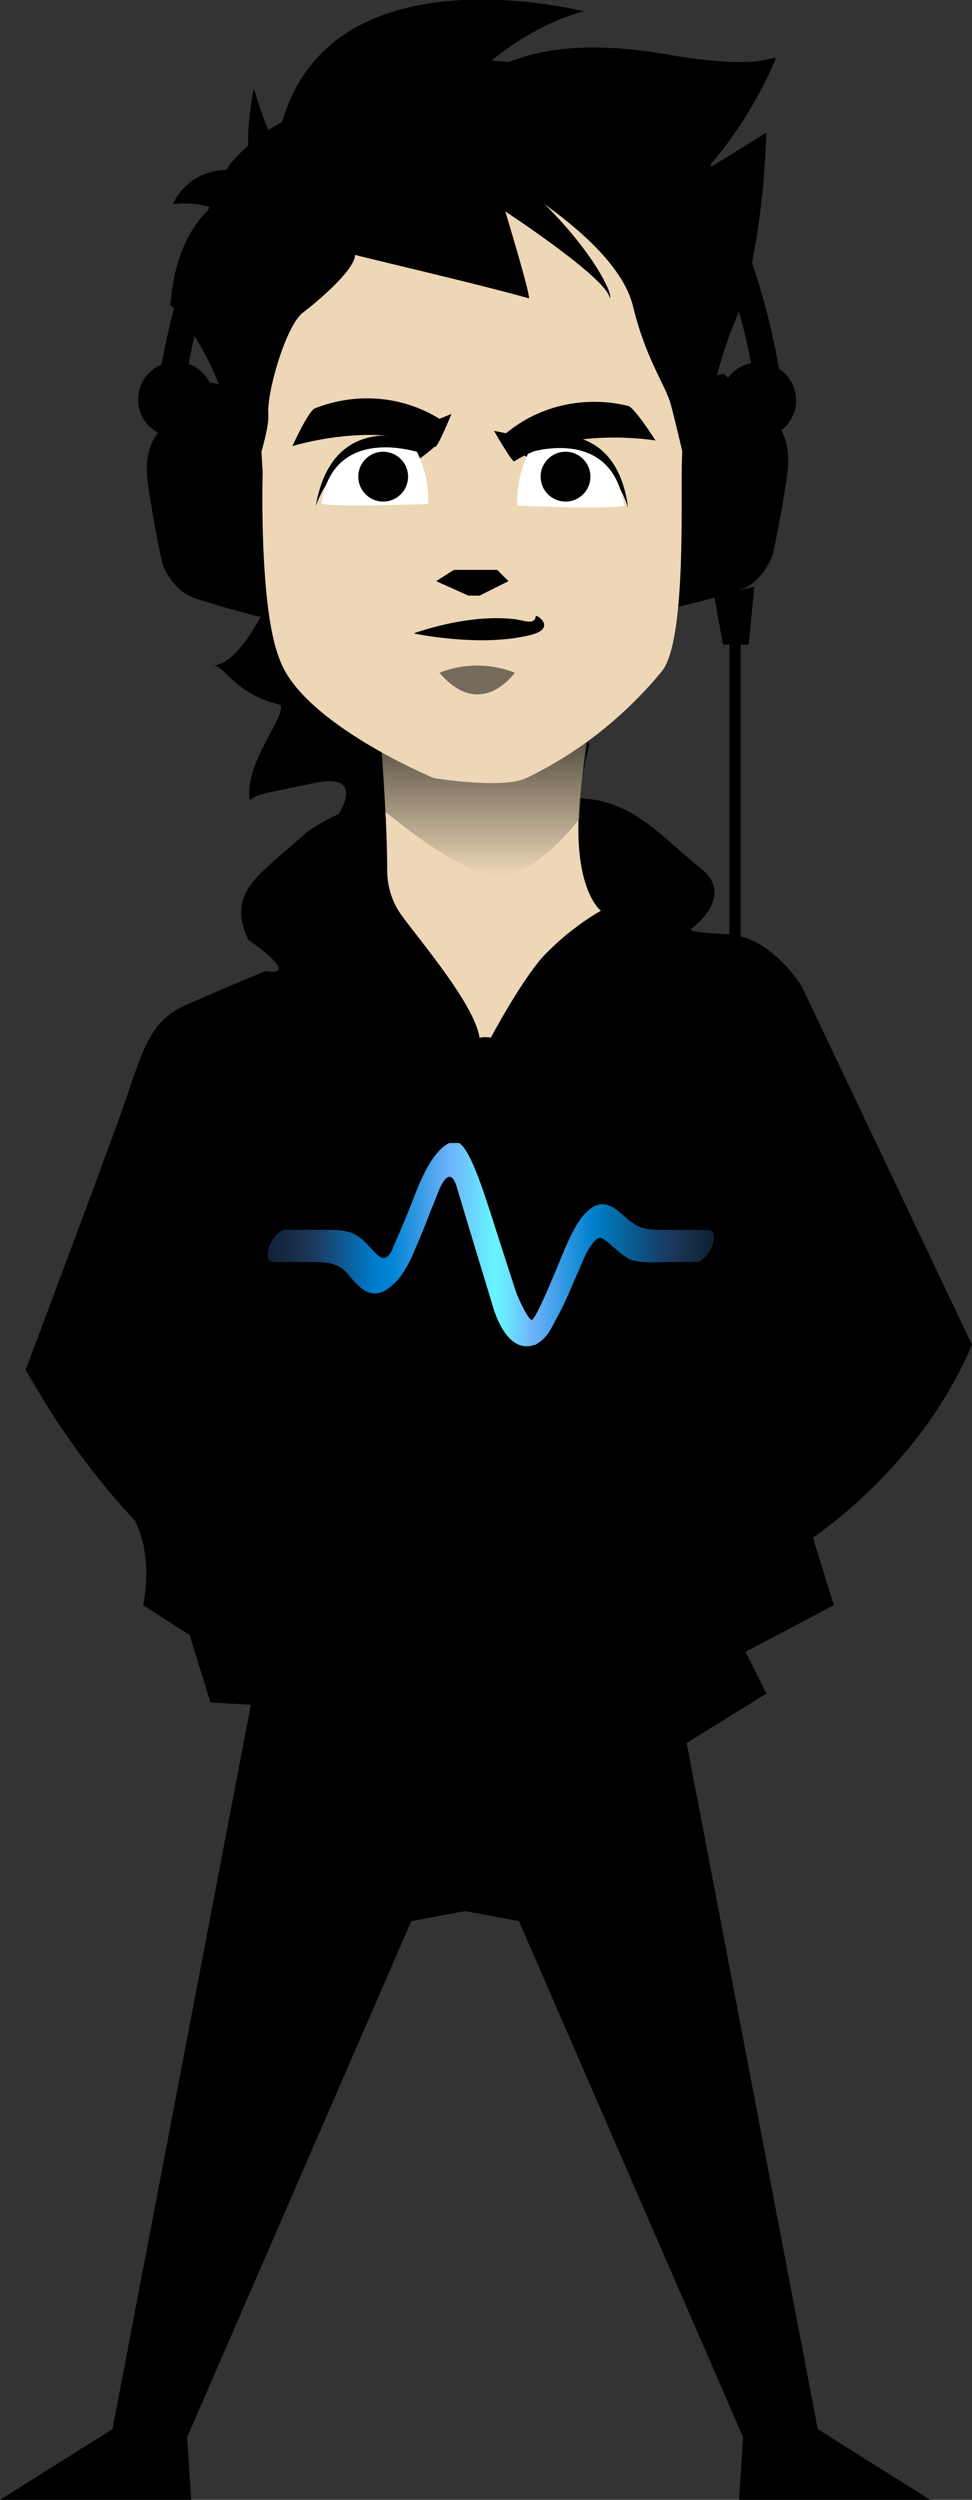 <?xml version="1.0" encoding="utf-8"?>
<!-- Generator: Adobe Illustrator 21.1.0, SVG Export Plug-In . SVG Version: 6.00 Build 0)  -->
<svg version="1.1" id="Layer_1" xmlns="http://www.w3.org/2000/svg" xmlns:xlink="http://www.w3.org/1999/xlink" x="0px" y="0px"
	 viewBox="0 0 121 311" style="enable-background:new 0 0 121 311;" xml:space="preserve">
<rect x="0" y="0" width="121" height="311" fill="#333333" stroke="none"/>
<style type="text/css">
	.st0{fill:none;enable-background:new    ;}
	.st1{fill:#EDD7B7;}
	.st2{opacity:0.64;fill:url(#SVGID_1_);enable-background:new    ;}
	.st3{fill:url(#SVGID_2_);stroke:url(#SVGID_3_);}
	.st4{fill:#FFFFFF;}
	.st5{opacity:0.5;enable-background:new    ;}
	.st6{clip-path:url(#SVGID_5_);fill:url(#SVGID_6_);}
</style>
<path d="M33.2,75.2c0,0-3.5,7.9-7,7.6c1.9-0.3,2.4,3.3,8.7,4.9c0.8,1.4-4.6,7.3-3.8,11.9c0.8-0.8,1.4-0.8,8.1-2.2s2.7,4.3,2.7,4.3
	l10.3-3.3L33.2,75.2z"/>
<path d="M121,167.3l-21.2-44.6c0,0-3.8-6.3-9.4-6.5s-4.3-0.7-4.3-0.7s5.6-4,1.1-7.5S79,99.5,72,99.3c0.2,0.5,0.2-2,1.4-6.8
	c-0.4-0.2-26.7-0.7-26.7-0.7c0.7,2.6,1.1,5.2,1.1,7.9c0.2,0.5-3.4-0.5-9.7,3.9c-5.4,5-10.1,7.2-7.2,13.3c7,5,2.2,3.9,2.2,3.9
	s-5.4,2.2-10.1,4.3s-5.4,6.3-7.9,13.3s-11.9,32-11.9,32c3.8,6.8,8.3,13.1,13.6,18.8c2.4,4.7,1,10.5,1,10.5l5.8,3.7l2.6,8.4l8.9,0.5
	l19.4,5.7l29.9-0.5l11-6.8l-2.6-5.2l11-5.8l-2.6-8.4C101.1,191.3,114.5,182.7,121,167.3z"/>
<path d="M33.1,202.3L14,302.2L0,311h23.8l-0.5-7.8L51.2,239l25.3-4.7v-32.6L33.1,202.3z"/>
<path id="Shape_26_copy" d="M82.7,202.3l19.1,99.9l14,8.8H92l0.5-7.8L64.6,239l-25.3-4.7v-32.6L82.7,202.3z"/>
<path class="st0" d="z"/>
<g id="AURI">
	<path d="M32.8,49l-6.5-1.4l-6.1,5.7c0,0-2.5,1.8-1.8,6.8s1.8,10,1.8,10s1.1,3.3,4,4.3s7.6,2.2,7.6,2.2c0.7,0.3,1.5-0.1,1.8-0.9
		c0.1-0.3,0.1-0.6,0-0.9c0,0-1-10.3-0.7-14.3C33.2,54.1,32.8,52,32.8,49z"/>
	<path id="Shape_5_copy" d="M83.7,47.9l6.4-1.4l6.1,5.7c0,0,2.5,1.8,1.8,6.8s-1.8,10-1.8,10s-1.1,3.3-3.9,4.3s-7.5,2.1-7.5,2.1
		c-0.7,0.3-1.5-0.1-1.8-0.9c-0.1-0.3-0.1-0.6,0-0.9c0,0,0.9-10.3,0.7-14.3C83.3,53.1,83.7,50.9,83.7,47.9z"/>
	<circle cx="21.9" cy="49.7" r="4.7"/>
	<path id="Ellipse_1_copy" d="M94.4,45.1c2.6,0,4.7,2.1,4.7,4.7c0,2.6-2.1,4.7-4.7,4.7c-2.6,0-4.7-2.1-4.7-4.7
		C89.7,47.2,91.8,45.1,94.4,45.1C94.4,45.1,94.4,45.1,94.4,45.1z"/>
	<path d="M19.9,46.6c1.5-9.1,4.4-17.8,8.6-26c2.2-2.7,5-4.8,8.2-6.2c0-0.1,1.9-2.7,1.9-2.7s6.5-3.9,19.9-4.3c0.7,0,0,8.9,0,8.9
		c0,0-4,0.1-11,1.1c-2.6-0.2-5.1-0.1-7.7,0.1c-2.6,0.9-5,2.3-7,4.3C30.7,24.5,25,34.2,23,48.2C23.2,48.2,19.9,46.6,19.9,46.6z"/>
	<path id="Shape_6_copy" d="M97.1,46.6c-1.5-9.1-4.4-17.8-8.6-26c-2.2-2.7-5-4.8-8.2-6.2c0-0.1-2-2.7-2-2.7s-6.5-3.9-19.9-4.3
		c-0.7,0,0,8.9,0,8.9c0,0,4,0.1,11.1,1.1c2.6-0.2,5.1-0.1,7.7,0.1c2.6,0.9,5,2.3,7,4.3c2.1,2.7,7.8,12.4,9.8,26.4
		C93.8,48.2,97.1,46.6,97.1,46.6z"/>
	<path d="M88.9,74.1l1.1,6.1h3.2l0.7-7.2L88.9,74.1z"/>
	<path d="M90.8,79.5h1.4v74h-1.4V79.5z"/>
</g>
<path class="st1" d="M47.5,93.2c0,0,0.7,9,0.7,15.1c0,1.8,0.5,3.5,1.4,5c1.6,2.5,9.4,11.3,10.1,15.8c0.5-0.1,1-0.1,1.4,0
	c0,0,3.6-6.8,6.5-10.1c2.1-2.2,4.6-4.2,7.2-5.7c0,0-3.9-2.9-2.5-15.1c1.4-12.7,1.8-9,1.8-9L47.5,93.2z"/>
<linearGradient id="SVGID_1_" gradientUnits="userSpaceOnUse" x1="60.324" y1="220" x2="60.324" y2="202.999" gradientTransform="matrix(1 0 0 -1 0 312)">
	<stop  offset="0" style="stop-color:#000000"/>
	<stop  offset="1" style="stop-color:#EDD7B7"/>
</linearGradient>
<path class="st2" d="M48,101l-0.5-7.4c0,0,7.1,3.7,12.5,3.4s13.2-5,13.2-5s-0.7,5-0.8,5.9c-0.1,0.9-0.3,4-0.3,4s-5.4,7.2-10.1,7.1
	S48,101,48,101z"/>
<linearGradient id="SVGID_2_" gradientUnits="userSpaceOnUse" x1="148" y1="228" x2="148" y2="228" gradientTransform="matrix(1 0 0 -1 0 312)">
	<stop  offset="0" style="stop-color:#000000"/>
	<stop  offset="1" style="stop-color:#000000;stop-opacity:0"/>
</linearGradient>
<linearGradient id="SVGID_3_" gradientUnits="userSpaceOnUse" x1="148" y1="228" x2="148" y2="228" gradientTransform="matrix(1 0 0 -1 0 312)">
	<stop  offset="0" style="stop-color:#000000"/>
	<stop  offset="1" style="stop-color:#FFFFFF"/>
</linearGradient>
<path class="st3" d="M148,84"/>
<path class="st1" d="M32.7,58.7c0,0-0.5,16.9,2.1,23.3C37.6,90,54,96.8,54,96.8c0,0,8.6,1.4,11.5,0c6.5-3.1,12.3-7.7,16.9-13.3
	c3.1-3.9,2.3-21.7,2.5-26.6s1.4-16.5-6.5-25.9c-7.6-7.9-29.2-14.2-43.6,4.7C31.8,42.4,32.2,51,32.7,58.7z"/>
<g id="CARA">
	<path d="M39.3,63c0,0,3.1-10.1,12.7-5.8c0.8-0.5,1.5-1.1,2.2-1.7C54.2,55.5,41.6,49.5,39.3,63z"/>
	<path id="Shape_8_copy" d="M78.2,63.2c0,0-2.8-10.2-12.4-6.2c-0.8-0.5-1.5-1.2-2.2-1.8C63.6,55.2,76.4,49.7,78.2,63.2z"/>
	<path d="M30.5,62.3c0,0,3.1-8.1,2.9-10.8s2.2-11,4.3-12.6s6.5-5.4,6.5-7.2c0.5,0.2,14.4,3.4,21.6,5.4c0.5,0.4-2.9-10.8-2.9-10.8
		s12.8,8.4,13,10.8c0.5-0.4-2-5.7-8.3-11.9c0.2,0.4,9.6,6.3,11.2,12.9s4,9.7,4.7,12.2s2.9,12.2,2.9,12.2s1.3-13.5,5-22.3
		s4-23.7,4-23.7l-7.6,4.7c3.6-4,6.5-8.7,8.7-13.7c0.2-1.3,0,1.6-13.3-0.7s-22.9-0.4-29.6,8.6c-0.4,0.2,7.8-11,19.1-14
		C71.6,1.2,39-7,34.5,17.8c-0.9,0-2.9-6.8-2.9-6.8s-1.6,7.5,0,10.4c0,0.2-7-2.2-10.1,4c1.6-0.2,3.2-0.1,4.7,0.4
		c0.4,0-4.3,2.7-5,12.2c0.7,0.3,4.6,5.3,6.5,11.1c-0.7-2.1,2.5,14,2.5,14"/>
	<path id="Shape_2_copy" class="st4" d="M53.3,62.7c0.1-2.2-0.4-4.5-1.4-6.5c0.4,0.2-10.3-3.6-11.9,6.4C40,62.9,44.7,63,53.3,62.7z"
		/>
	<path id="Shape_2_copy_2" class="st4" d="M64.4,62.9c-0.1-2.3,0.4-4.5,1.4-6.6c-0.4,0.2,10.3-3.7,11.9,6.6
		C77.7,63.1,73,63.3,64.4,62.9z"/>
	<path d="M58.3,74.1l-4-1.8l2.2-1.4h5.4l1.4,1.4l-3.6,1.8L58.3,74.1L58.3,74.1z"/>
	<path d="M63,53.9c4.2-3.5,9.9-4.7,15.2-3.4c0.8,0.2,3.4,4.3,3.4,4.3S71,53,64,57.4c-0.4-0.1-2.5-3.8-2.5-3.8L63,53.9z"/>
	<path id="Shape_4_copy" d="M54.7,52.1c-4.7-2.9-10.4-3.3-15.5-1.3c-0.8,0.3-2.8,4.7-2.8,4.7s10.2-3.2,17.8,0.1c0.4-0.2,2-4.1,2-4.1
		L54.7,52.1z"/>
	<path d="M51.5,78.8c0,0,6.4-2.4,12.3-1.8c1.3,0.1,2.8,0.9,2.9-0.4c0.6,0.1,2.5,1.8-1.1,2.5C59.4,80.5,51.5,78.8,51.5,78.8z"/>
	<path class="st5" d="M54.7,83.7c3-1.2,6.4-1.2,9.4,0C63.8,84,59.8,89.6,54.7,83.7z"/>
	<circle id="Ellipse_2_copy" cx="70.4" cy="59.3" r="3.1"/>
	<circle id="Ellipse_2_copy_2" cx="47.7" cy="59.3" r="3.1"/>
</g>
<g>
	<defs>
		<path id="SVGID_4_" d="M53.7,144.4c-1.1,1.7-1.8,3.6-2.5,5.4c-0.4,1-0.8,2-1.2,2.9c-0.4,1-0.8,1.8-1.1,2.6c-0.2,0.4-0.7,1.7-1.7,1
			c-0.9-0.7-1.5-1.7-2.5-2.4c-1-0.8-2.5-0.9-3.7-0.9c-1.8,0-3.6,0-5.4,0c-1.7,0-3.3,4-1.5,4h4.5c1.7,0,3.4,0,4.6,1.4
			c0.8,0.9,1.9,2.4,3.2,2.5c0.9,0.1,1.6-0.3,2.3-0.9c1.5-1.2,2.4-3.2,3.1-4.9c0.9-2,1.6-4,2.4-5.9c0.1-0.1,1.6-5.2,2.7-1.4
			c1,3.4,3.9,12.9,4.6,15.2c0.7,2.1,2.3,5.3,5.1,4.3c0.1,0,0.1,0,0.2-0.1c1.3-0.7,1.8-1.9,2.6-3.4c1.1-2,1.9-4.1,2.8-6.1
			c0.2-0.5,0.4-0.9,0.6-1.4c0.1-0.2,1.1-2.3,1.9-2.3c0.8,0,2.6,2.4,4.1,2.8c1.6,0.4,3,0.2,4.6,0.2h3.2c1.7,0,3.3-4,1.5-4h-5.6
			c-1.3,0-2.4,0-3.5-0.7c-1.3-0.8-1.9-1.9-3.4-2.4c-1.8-0.5-3.2,1.4-4,2.8c-1,1.8-1.7,3.7-2.5,5.6c-0.8,1.9-2.5,5.9-2.9,5.9
			c-0.4,0-1.6-2.4-2-3.6c-0.3-0.9-1.7-5.2-3.1-9.6c-1.5-4.6-3-9-4.5-9C55.1,142.2,54,144,53.7,144.4"/>
	</defs>
	<clipPath id="SVGID_5_">
		<use xlink:href="#SVGID_4_"  style="overflow:visible;"/>
	</clipPath>
	
		<linearGradient id="SVGID_6_" gradientUnits="userSpaceOnUse" x1="-132.833" y1="190.999" x2="-132.44" y2="190.999" gradientTransform="matrix(141.269 0 0 141.269 18798.449 -26826.947)">
		<stop  offset="0" style="stop-color:#0D1F32"/>
		<stop  offset="9.900990e-02" style="stop-color:#1C3455"/>
		<stop  offset="0.245" style="stop-color:#007CCC"/>
		<stop  offset="0.282" style="stop-color:#0085D4"/>
		<stop  offset="0.358" style="stop-color:#459FE9"/>
		<stop  offset="0.408" style="stop-color:#6EB2F9"/>
		<stop  offset="0.5" style="stop-color:#67F1FF"/>
		<stop  offset="0.506" style="stop-color:#67F5FF"/>
		<stop  offset="0.528" style="stop-color:#69E9FF"/>
		<stop  offset="0.567" style="stop-color:#6CC9FB"/>
		<stop  offset="0.592" style="stop-color:#6EB2F9"/>
		<stop  offset="0.66" style="stop-color:#3199E2"/>
		<stop  offset="0.722" style="stop-color:#0080CC"/>
		<stop  offset="0.746" style="stop-color:#0077BA"/>
		<stop  offset="0.855" style="stop-color:#124773"/>
		<stop  offset="0.906" style="stop-color:#1C3455"/>
		<stop  offset="0.99" style="stop-color:#0D1F32"/>
		<stop  offset="1" style="stop-color:#0D1F32"/>
	</linearGradient>
	<rect x="32.3" y="142.2" class="st6" width="57.7" height="26.1"/>
</g>
</svg>
